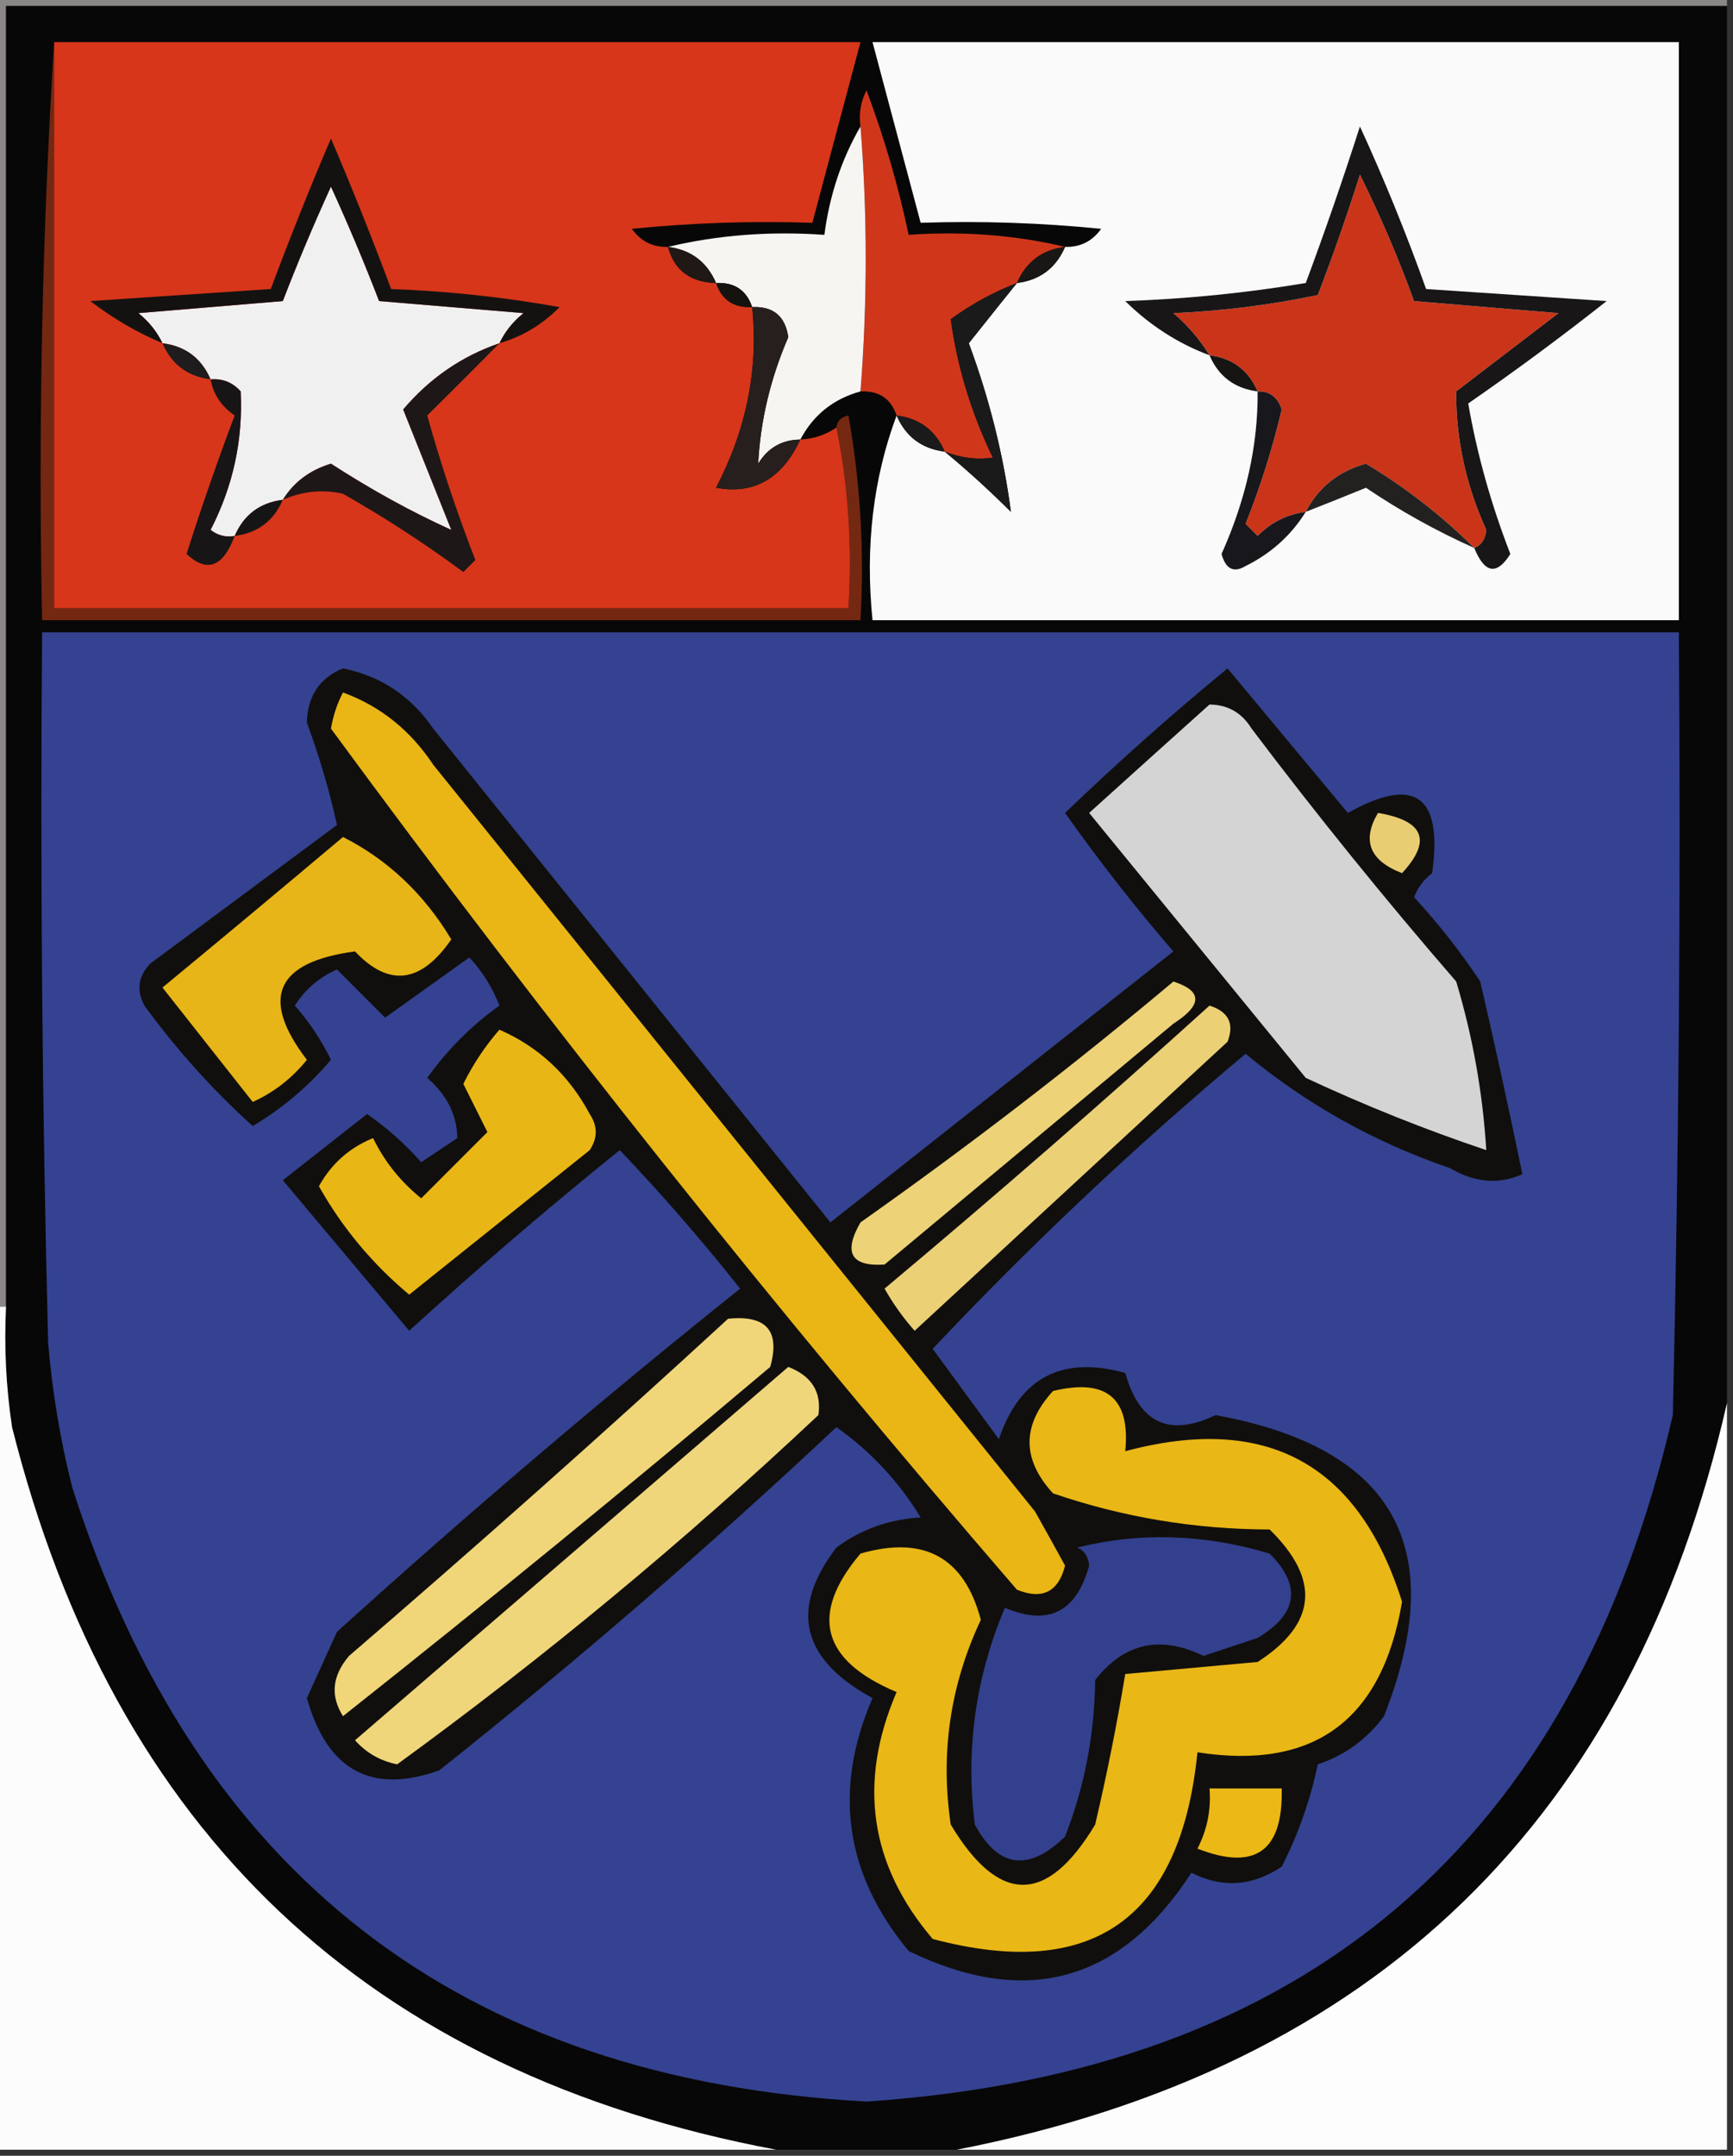 <?xml version="1.0" encoding="UTF-8"?>
<!DOCTYPE svg PUBLIC "-//W3C//DTD SVG 1.1//EN" "http://www.w3.org/Graphics/SVG/1.1/DTD/svg11.dtd">
<svg xmlns="http://www.w3.org/2000/svg" version="1.1" width="144px" height="179px" style="shape-rendering:geometricPrecision; text-rendering:geometricPrecision; image-rendering:optimizeQuality; fill-rule:evenodd; clip-rule:evenodd" xmlns:xlink="http://www.w3.org/1999/xlink">
<rect width="100%" height="100%" fill="#333333" stroke="none"/>
<g><path style="opacity:1" fill="#8c8787" d="M -0.5,-0.5 C 47.5,-0.5 95.5,-0.5 143.5,-0.5C 143.5,-0.167 143.5,0.167 143.5,0.5C 95.833,0.5 48.167,0.5 0.5,0.5C 0.5,36.5 0.5,72.5 0.5,108.5C 0.167,108.5 -0.167,108.5 -0.5,108.5C -0.5,72.167 -0.5,35.833 -0.5,-0.5 Z"/></g>
<g><path style="opacity:1" fill="#080707" d="M 143.5,0.5 C 143.5,39.167 143.5,77.833 143.5,116.5C 135.601,151.067 114.267,171.733 79.5,178.5C 74.5,178.5 69.5,178.5 64.5,178.5C 30.641,172.146 9.474,152.146 1,118.5C 0.502,115.183 0.335,111.85 0.5,108.5C 0.5,72.5 0.5,36.5 0.5,0.5C 48.167,0.5 95.833,0.5 143.5,0.5 Z"/></g>
<g><path style="opacity:1" fill="#742812" d="M 4.5,3.5 C 4.5,19.167 4.5,34.833 4.5,50.5C 26.5,50.5 48.5,50.5 70.5,50.5C 70.82,45.305 70.487,40.305 69.5,35.5C 69.56,34.957 69.893,34.624 70.5,34.5C 71.495,40.128 71.829,45.794 71.5,51.5C 48.833,51.5 26.167,51.5 3.5,51.5C 3.17,35.325 3.504,19.325 4.5,3.5 Z"/></g>
<g><path style="opacity:1" fill="#d7361a" d="M 4.5,3.5 C 26.833,3.5 49.167,3.5 71.5,3.5C 70.167,8.5 68.833,13.5 67.5,18.5C 62.489,18.334 57.489,18.501 52.5,19C 53.244,20.039 54.244,20.539 55.5,20.5C 56.035,22.446 57.368,23.446 59.5,23.5C 59.973,24.906 60.973,25.573 62.5,25.5C 63.026,30.648 62.026,35.648 59.5,40.5C 62.649,41.084 64.982,39.75 66.5,36.5C 67.609,36.443 68.609,36.11 69.5,35.5C 70.487,40.305 70.82,45.305 70.5,50.5C 48.5,50.5 26.5,50.5 4.5,50.5C 4.5,34.833 4.5,19.167 4.5,3.5 Z"/></g>
<g><path style="opacity:1" fill="#fafafa" d="M 74.5,34.5 C 75.262,36.262 76.596,37.262 78.5,37.5C 80.355,39.033 82.188,40.7 84,42.5C 83.379,37.783 82.212,33.116 80.5,28.5C 81.823,26.835 83.156,25.168 84.5,23.5C 86.404,23.262 87.738,22.262 88.5,20.5C 89.756,20.539 90.756,20.039 91.5,19C 86.511,18.501 81.511,18.334 76.5,18.5C 75.167,13.5 73.833,8.5 72.5,3.5C 94.833,3.5 117.167,3.5 139.5,3.5C 139.5,19.5 139.5,35.5 139.5,51.5C 117.167,51.5 94.833,51.5 72.5,51.5C 71.883,45.402 72.55,39.735 74.5,34.5 Z"/></g>
<g><path style="opacity:1" fill="#d0371a" d="M 88.5,20.5 C 86.596,20.738 85.262,21.738 84.5,23.5C 82.574,24.242 80.741,25.242 79,26.5C 79.534,30.442 80.701,34.275 82.5,38C 81.181,38.195 79.847,38.028 78.5,37.5C 77.738,35.738 76.404,34.738 74.5,34.5C 74.027,33.094 73.027,32.427 71.5,32.5C 72.079,25.079 72.079,17.746 71.5,10.5C 71.35,9.448 71.517,8.448 72,7.5C 73.477,11.43 74.644,15.43 75.5,19.5C 80.032,19.182 84.366,19.515 88.5,20.5 Z"/></g>
<g><path style="opacity:1" fill="#f7f5f2" d="M 71.5,10.5 C 72.079,17.746 72.079,25.079 71.5,32.5C 69.246,33.124 67.579,34.457 66.5,36.5C 64.983,36.511 63.816,37.177 63,38.5C 63.184,34.925 64.018,31.425 65.5,28C 65.252,26.251 64.252,25.418 62.5,25.5C 62.027,24.094 61.027,23.427 59.5,23.5C 58.738,21.738 57.404,20.738 55.5,20.5C 59.634,19.515 63.968,19.182 68.5,19.5C 68.928,16.215 69.928,13.215 71.5,10.5 Z"/></g>
<g><path style="opacity:1" fill="#ca3519" d="M 122.5,45.5 C 119.829,42.839 116.829,40.506 113.5,38.5C 111.214,39.133 109.548,40.466 108.5,42.5C 106.956,42.703 105.622,43.37 104.5,44.5C 104.167,44.167 103.833,43.833 103.5,43.5C 104.731,40.41 105.731,37.243 106.5,34C 106.164,32.97 105.497,32.47 104.5,32.5C 103.738,30.738 102.404,29.738 100.5,29.5C 99.71,28.206 98.71,27.039 97.5,26C 101.541,25.826 105.541,25.326 109.5,24.5C 110.765,21.204 111.932,17.871 113,14.5C 114.691,17.901 116.191,21.401 117.5,25C 121.5,25.333 125.5,25.667 129.5,26C 126.667,28.167 123.833,30.333 121,32.5C 120.977,36.454 121.811,40.287 123.5,44C 123.43,44.765 123.097,45.265 122.5,45.5 Z"/></g>
<g><path style="opacity:1" fill="#f1f0f1" d="M 41.5,28.5 C 38.37,29.572 35.704,31.405 33.5,34C 34.833,37.333 36.167,40.667 37.5,44C 34.187,42.502 30.853,40.669 27.5,38.5C 25.739,39.035 24.406,40.035 23.5,41.5C 21.596,41.738 20.262,42.738 19.5,44.5C 18.761,44.631 18.094,44.464 17.5,44C 19.369,40.363 20.202,36.529 20,32.5C 19.329,31.748 18.496,31.414 17.5,31.5C 16.738,29.738 15.404,28.738 13.5,28.5C 13.047,27.542 12.38,26.708 11.5,26C 15.5,25.667 19.5,25.333 23.5,25C 24.734,21.8 26.067,18.633 27.5,15.5C 28.933,18.633 30.266,21.8 31.5,25C 35.5,25.333 39.5,25.667 43.5,26C 42.62,26.708 41.953,27.542 41.5,28.5 Z"/></g>
<g><path style="opacity:1" fill="#141211" d="M 41.5,28.5 C 41.953,27.542 42.62,26.708 43.5,26C 39.5,25.667 35.5,25.333 31.5,25C 30.266,21.8 28.933,18.633 27.5,15.5C 26.067,18.633 24.734,21.8 23.5,25C 19.5,25.333 15.5,25.667 11.5,26C 12.38,26.708 13.047,27.542 13.5,28.5C 11.391,27.609 9.391,26.442 7.5,25C 12.5,24.667 17.5,24.333 22.5,24C 24.067,19.801 25.733,15.634 27.5,11.5C 29.267,15.634 30.933,19.801 32.5,24C 37.202,24.172 41.868,24.672 46.5,25.5C 45.06,26.952 43.394,27.952 41.5,28.5 Z"/></g>
<g><path style="opacity:1" fill="#191715" d="M 88.5,20.5 C 87.738,22.262 86.404,23.262 84.5,23.5C 85.262,21.738 86.596,20.738 88.5,20.5 Z"/></g>
<g><path style="opacity:1" fill="#201815" d="M 55.5,20.5 C 57.404,20.738 58.738,21.738 59.5,23.5C 57.368,23.446 56.035,22.446 55.5,20.5 Z"/></g>
<g><path style="opacity:1" fill="#181617" d="M 122.5,45.5 C 123.097,45.265 123.43,44.765 123.5,44C 121.811,40.287 120.977,36.454 121,32.5C 123.833,30.333 126.667,28.167 129.5,26C 125.5,25.667 121.5,25.333 117.5,25C 116.191,21.401 114.691,17.901 113,14.5C 111.932,17.871 110.765,21.204 109.5,24.5C 105.541,25.326 101.541,25.826 97.5,26C 98.71,27.039 99.71,28.206 100.5,29.5C 97.884,28.52 95.551,27.02 93.5,25C 98.533,24.829 103.533,24.329 108.5,23.5C 110.099,19.204 111.599,14.871 113,10.5C 115.024,14.903 116.858,19.403 118.5,24C 123.5,24.333 128.5,24.667 133.5,25C 129.756,27.955 125.922,30.789 122,33.5C 122.723,37.684 123.889,41.851 125.5,46C 124.368,47.791 123.368,47.625 122.5,45.5 Z"/></g>
<g><path style="opacity:1" fill="#16130e" d="M 59.5,23.5 C 61.027,23.427 62.027,24.094 62.5,25.5C 60.973,25.573 59.973,24.906 59.5,23.5 Z"/></g>
<g><path style="opacity:1" fill="#1b1a1a" d="M 84.5,23.5 C 83.156,25.168 81.823,26.835 80.5,28.5C 82.212,33.116 83.379,37.783 84,42.5C 82.188,40.7 80.355,39.033 78.5,37.5C 79.847,38.028 81.181,38.195 82.5,38C 80.701,34.275 79.534,30.442 79,26.5C 80.741,25.242 82.574,24.242 84.5,23.5 Z"/></g>
<g><path style="opacity:1" fill="#1e1c1d" d="M 13.5,28.5 C 15.404,28.738 16.738,29.738 17.5,31.5C 15.596,31.262 14.262,30.262 13.5,28.5 Z"/></g>
<g><path style="opacity:1" fill="#171514" d="M 100.5,29.5 C 102.404,29.738 103.738,30.738 104.5,32.5C 102.596,32.262 101.262,31.262 100.5,29.5 Z"/></g>
<g><path style="opacity:1" fill="#261f1d" d="M 62.5,25.5 C 64.252,25.418 65.252,26.251 65.5,28C 64.018,31.425 63.184,34.925 63,38.5C 63.816,37.177 64.983,36.511 66.5,36.5C 64.982,39.75 62.649,41.084 59.5,40.5C 62.026,35.648 63.026,30.648 62.5,25.5 Z"/></g>
<g><path style="opacity:1" fill="#1b1a1a" d="M 74.5,34.5 C 76.404,34.738 77.738,35.738 78.5,37.5C 76.596,37.262 75.262,36.262 74.5,34.5 Z"/></g>
<g><path style="opacity:1" fill="#181516" d="M 17.5,31.5 C 18.496,31.414 19.329,31.748 20,32.5C 20.202,36.529 19.369,40.363 17.5,44C 18.094,44.464 18.761,44.631 19.5,44.5C 18.535,47.085 17.201,47.585 15.5,46C 16.735,42.129 18.068,38.296 19.5,34.5C 18.388,33.735 17.721,32.735 17.5,31.5 Z"/></g>
<g><path style="opacity:1" fill="#1e1717" d="M 41.5,28.5 C 39.533,30.493 37.533,32.493 35.5,34.5C 36.632,38.563 37.965,42.563 39.5,46.5C 39.167,46.833 38.833,47.167 38.5,47.5C 35.301,45.136 31.968,42.97 28.5,41C 26.803,40.615 25.137,40.782 23.5,41.5C 24.406,40.035 25.739,39.035 27.5,38.5C 30.853,40.669 34.187,42.502 37.5,44C 36.167,40.667 34.833,37.333 33.5,34C 35.704,31.405 38.37,29.572 41.5,28.5 Z"/></g>
<g><path style="opacity:1" fill="#161516" d="M 23.5,41.5 C 22.738,43.262 21.404,44.262 19.5,44.5C 20.262,42.738 21.596,41.738 23.5,41.5 Z"/></g>
<g><path style="opacity:1" fill="#232120" d="M 122.5,45.5 C 119.356,44.095 116.356,42.428 113.5,40.5C 111.823,41.187 110.156,41.853 108.5,42.5C 109.548,40.466 111.214,39.133 113.5,38.5C 116.829,40.506 119.829,42.839 122.5,45.5 Z"/></g>
<g><path style="opacity:1" fill="#18171c" d="M 104.5,32.5 C 105.497,32.47 106.164,32.97 106.5,34C 105.731,37.243 104.731,40.41 103.5,43.5C 103.833,43.833 104.167,44.167 104.5,44.5C 105.622,43.37 106.956,42.703 108.5,42.5C 107.284,44.451 105.618,45.951 103.5,47C 102.517,47.591 101.85,47.258 101.5,46C 103.536,41.474 104.536,36.974 104.5,32.5 Z"/></g>
<g><path style="opacity:1" fill="#344291" d="M 3.5,52.5 C 48.833,52.5 94.167,52.5 139.5,52.5C 139.667,74.169 139.5,95.836 139,117.5C 130.784,153.047 108.45,172.047 72,174.5C 38.303,172.65 16.303,155.65 6,123.5C 5.007,119.558 4.34,115.558 4,111.5C 3.5,91.836 3.333,72.169 3.5,52.5 Z"/></g>
<g><path style="opacity:1" fill="#fdfcfc" d="M -0.5,108.5 C -0.167,108.5 0.167,108.5 0.5,108.5C 0.335,111.85 0.502,115.183 1,118.5C 9.474,152.146 30.641,172.146 64.5,178.5C 42.833,178.5 21.167,178.5 -0.5,178.5C -0.5,155.167 -0.5,131.833 -0.5,108.5 Z"/></g>
<g><path style="opacity:1" fill="#fdfdfd" d="M 143.5,116.5 C 143.5,137.167 143.5,157.833 143.5,178.5C 122.167,178.5 100.833,178.5 79.5,178.5C 114.267,171.733 135.601,151.067 143.5,116.5 Z"/></g>
<g><path style="opacity:1" fill="#110f0d" d="M 28.5,55.5 C 31.643,56.133 34.143,57.8 36,60.5C 47,74.167 58,87.833 69,101.5C 78.5,94 88,86.5 97.5,79C 94.309,75.31 91.309,71.477 88.5,67.5C 92.826,63.343 97.326,59.343 102,55.5C 105.333,59.5 108.667,63.5 112,67.5C 117.566,64.387 119.899,66.054 119,72.5C 118.308,73.025 117.808,73.692 117.5,74.5C 119.524,76.69 121.357,79.023 123,81.5C 124.233,86.832 125.4,92.166 126.5,97.5C 124.534,98.372 122.534,98.205 120.5,97C 114.221,94.858 108.554,91.691 103.5,87.5C 94.316,95.186 85.649,103.353 77.5,112C 79.319,114.489 81.152,116.989 83,119.5C 84.732,114.383 88.232,112.55 93.5,114C 94.67,118.176 97.17,119.343 101,117.5C 115.848,120.199 120.515,128.533 115,142.5C 113.587,144.414 111.753,145.747 109.5,146.5C 108.867,149.495 107.867,152.328 106.5,155C 104.045,156.631 101.545,156.797 99,155.5C 93.109,164.573 85.276,166.74 75.5,162C 70.206,155.61 69.206,148.61 72.5,141C 66.581,137.784 65.581,133.617 69.5,128.5C 71.547,126.985 73.881,126.151 76.5,126C 74.689,123.022 72.356,120.522 69.5,118.5C 58.873,128.473 47.873,137.973 36.5,147C 30.863,149.011 27.196,147.011 25.5,141C 26.329,139.184 27.163,137.351 28,135.5C 38.888,125.644 50.055,116.144 61.5,107C 58.324,102.994 54.991,99.16 51.5,95.5C 45.519,100.313 39.686,105.313 34,110.5C 30.5,106.333 27,102.167 23.5,98C 25.833,96.167 28.167,94.333 30.5,92.5C 32.149,93.648 33.649,94.981 35,96.5C 36,95.833 37,95.167 38,94.5C 37.972,92.583 37.139,90.916 35.5,89.5C 37.194,87.139 39.194,85.139 41.5,83.5C 40.917,81.998 40.084,80.665 39,79.5C 36.667,81.167 34.333,82.833 32,84.5C 30.667,83.167 29.333,81.833 28,80.5C 26.513,81.155 25.347,82.155 24.5,83.5C 25.711,84.874 26.711,86.374 27.5,88C 25.636,90.198 23.469,92.032 21,93.5C 17.7,90.528 14.7,87.195 12,83.5C 11.316,82.216 11.483,81.049 12.5,80C 17.667,76.167 22.833,72.333 28,68.5C 27.399,65.743 26.566,62.909 25.5,60C 25.557,57.791 26.557,56.291 28.5,55.5 Z"/></g>
<g><path style="opacity:1" fill="#e9b716" d="M 87.5,115.5 C 91.938,114.425 93.938,116.092 93.5,120.5C 105.222,117.359 112.889,121.526 116.5,133C 114.845,142.841 109.178,147.007 99.5,145.5C 98.103,159.351 90.77,164.517 77.5,161C 72.264,154.851 71.264,148.018 74.5,140.5C 68.245,137.865 67.245,134.032 71.5,129C 76.791,127.476 80.124,129.309 81.5,134.5C 78.953,139.924 78.12,145.59 79,151.5C 83,158.167 87,158.167 91,151.5C 91.979,147.327 92.812,143.161 93.5,139C 97.167,138.667 100.833,138.333 104.5,138C 109.414,134.829 109.747,131.163 105.5,127C 99.305,126.986 93.305,125.986 87.5,124C 84.899,121.17 84.899,118.337 87.5,115.5 Z"/></g>
<g><path style="opacity:1" fill="#f0d67a" d="M 65.5,113.5 C 67.446,114.254 68.279,115.588 68,117.5C 56.905,127.935 45.239,137.601 33,146.5C 31.605,146.22 30.438,145.553 29.5,144.5C 41.52,134.144 53.52,123.811 65.5,113.5 Z"/></g>
<g><path style="opacity:1" fill="#f0d679" d="M 60.5,109.5 C 63.68,109.176 64.847,110.51 64,113.5C 52.312,123.356 40.478,133.022 28.5,142.5C 27.432,140.813 27.599,139.146 29,137.5C 39.694,128.301 50.194,118.968 60.5,109.5 Z"/></g>
<g><path style="opacity:1" fill="#e9b715" d="M 41.5,85.5 C 44.764,86.927 47.264,89.261 49,92.5C 49.667,93.5 49.667,94.5 49,95.5C 44,99.5 39,103.5 34,107.5C 30.935,104.938 28.435,101.938 26.5,98.5C 27.528,96.638 29.028,95.305 31,94.5C 31.953,96.455 33.287,98.122 35,99.5C 36.855,97.645 38.688,95.812 40.5,94C 39.833,92.667 39.167,91.333 38.5,90C 39.315,88.357 40.315,86.857 41.5,85.5 Z"/></g>
<g><path style="opacity:1" fill="#ebd076" d="M 100.5,83.5 C 102.085,84.002 102.585,85.002 102,86.5C 93.333,94.5 84.667,102.5 76,110.5C 75.044,109.421 74.211,108.255 73.5,107C 82.693,99.302 91.693,91.468 100.5,83.5 Z"/></g>
<g><path style="opacity:1" fill="#edd277" d="M 97.5,81.5 C 99.927,82.279 99.927,83.445 97.5,85C 89.5,91.667 81.5,98.333 73.5,105C 70.718,105.183 70.051,104.016 71.5,101.5C 80.495,95.161 89.161,88.495 97.5,81.5 Z"/></g>
<g><path style="opacity:1" fill="#e7b517" d="M 28.5,69.5 C 32.224,71.385 35.224,74.219 37.5,78C 34.982,81.651 32.316,81.984 29.5,79C 22.914,79.879 21.58,82.879 25.5,88C 24.271,89.529 22.771,90.696 21,91.5C 18.5,88.333 16,85.167 13.5,82C 18.571,77.815 23.571,73.648 28.5,69.5 Z"/></g>
<g><path style="opacity:1" fill="#e8cd72" d="M 114.5,67.5 C 118.33,68.141 118.996,69.807 116.5,72.5C 113.807,71.468 113.14,69.802 114.5,67.5 Z"/></g>
<g><path style="opacity:1" fill="#d5d4d4" d="M 100.5,58.5 C 102.017,58.511 103.184,59.177 104,60.5C 109.427,67.683 115.094,74.683 121,81.5C 122.373,86.072 123.206,90.739 123.5,95.5C 118.419,93.796 113.419,91.796 108.5,89.5C 102.5,82.167 96.5,74.833 90.5,67.5C 93.879,64.449 97.212,61.449 100.5,58.5 Z"/></g>
<g><path style="opacity:1" fill="#e9b616" d="M 28.5,57.5 C 31.599,58.633 34.099,60.633 36,63.5C 52.667,84.167 69.333,104.833 86,125.5C 86.85,127.01 87.683,128.51 88.5,130C 87.941,132.188 86.607,132.854 84.5,132C 64.517,108.862 45.517,85.028 27.5,60.5C 27.685,59.416 28.018,58.416 28.5,57.5 Z"/></g>
<g><path style="opacity:1" fill="#33408d" d="M 89.5,128.5 C 94.724,127.205 100.057,127.372 105.5,129C 108.172,131.679 107.838,134.012 104.5,136C 103,136.5 101.5,137 100,137.5C 96.42,135.749 93.42,136.415 91,139.5C 90.951,144.022 90.118,148.356 88.5,152.5C 85.457,155.441 82.957,155.108 81,151.5C 80.218,145.288 81.052,139.288 83.5,133.5C 87.105,135.031 89.438,133.865 90.5,130C 90.43,129.235 90.097,128.735 89.5,128.5 Z"/></g>
<g><path style="opacity:1" fill="#ebb816" d="M 100.5,148.5 C 102.5,148.5 104.5,148.5 106.5,148.5C 106.631,153.709 104.297,155.375 99.5,153.5C 100.309,151.929 100.643,150.262 100.5,148.5 Z"/></g>
</svg>
